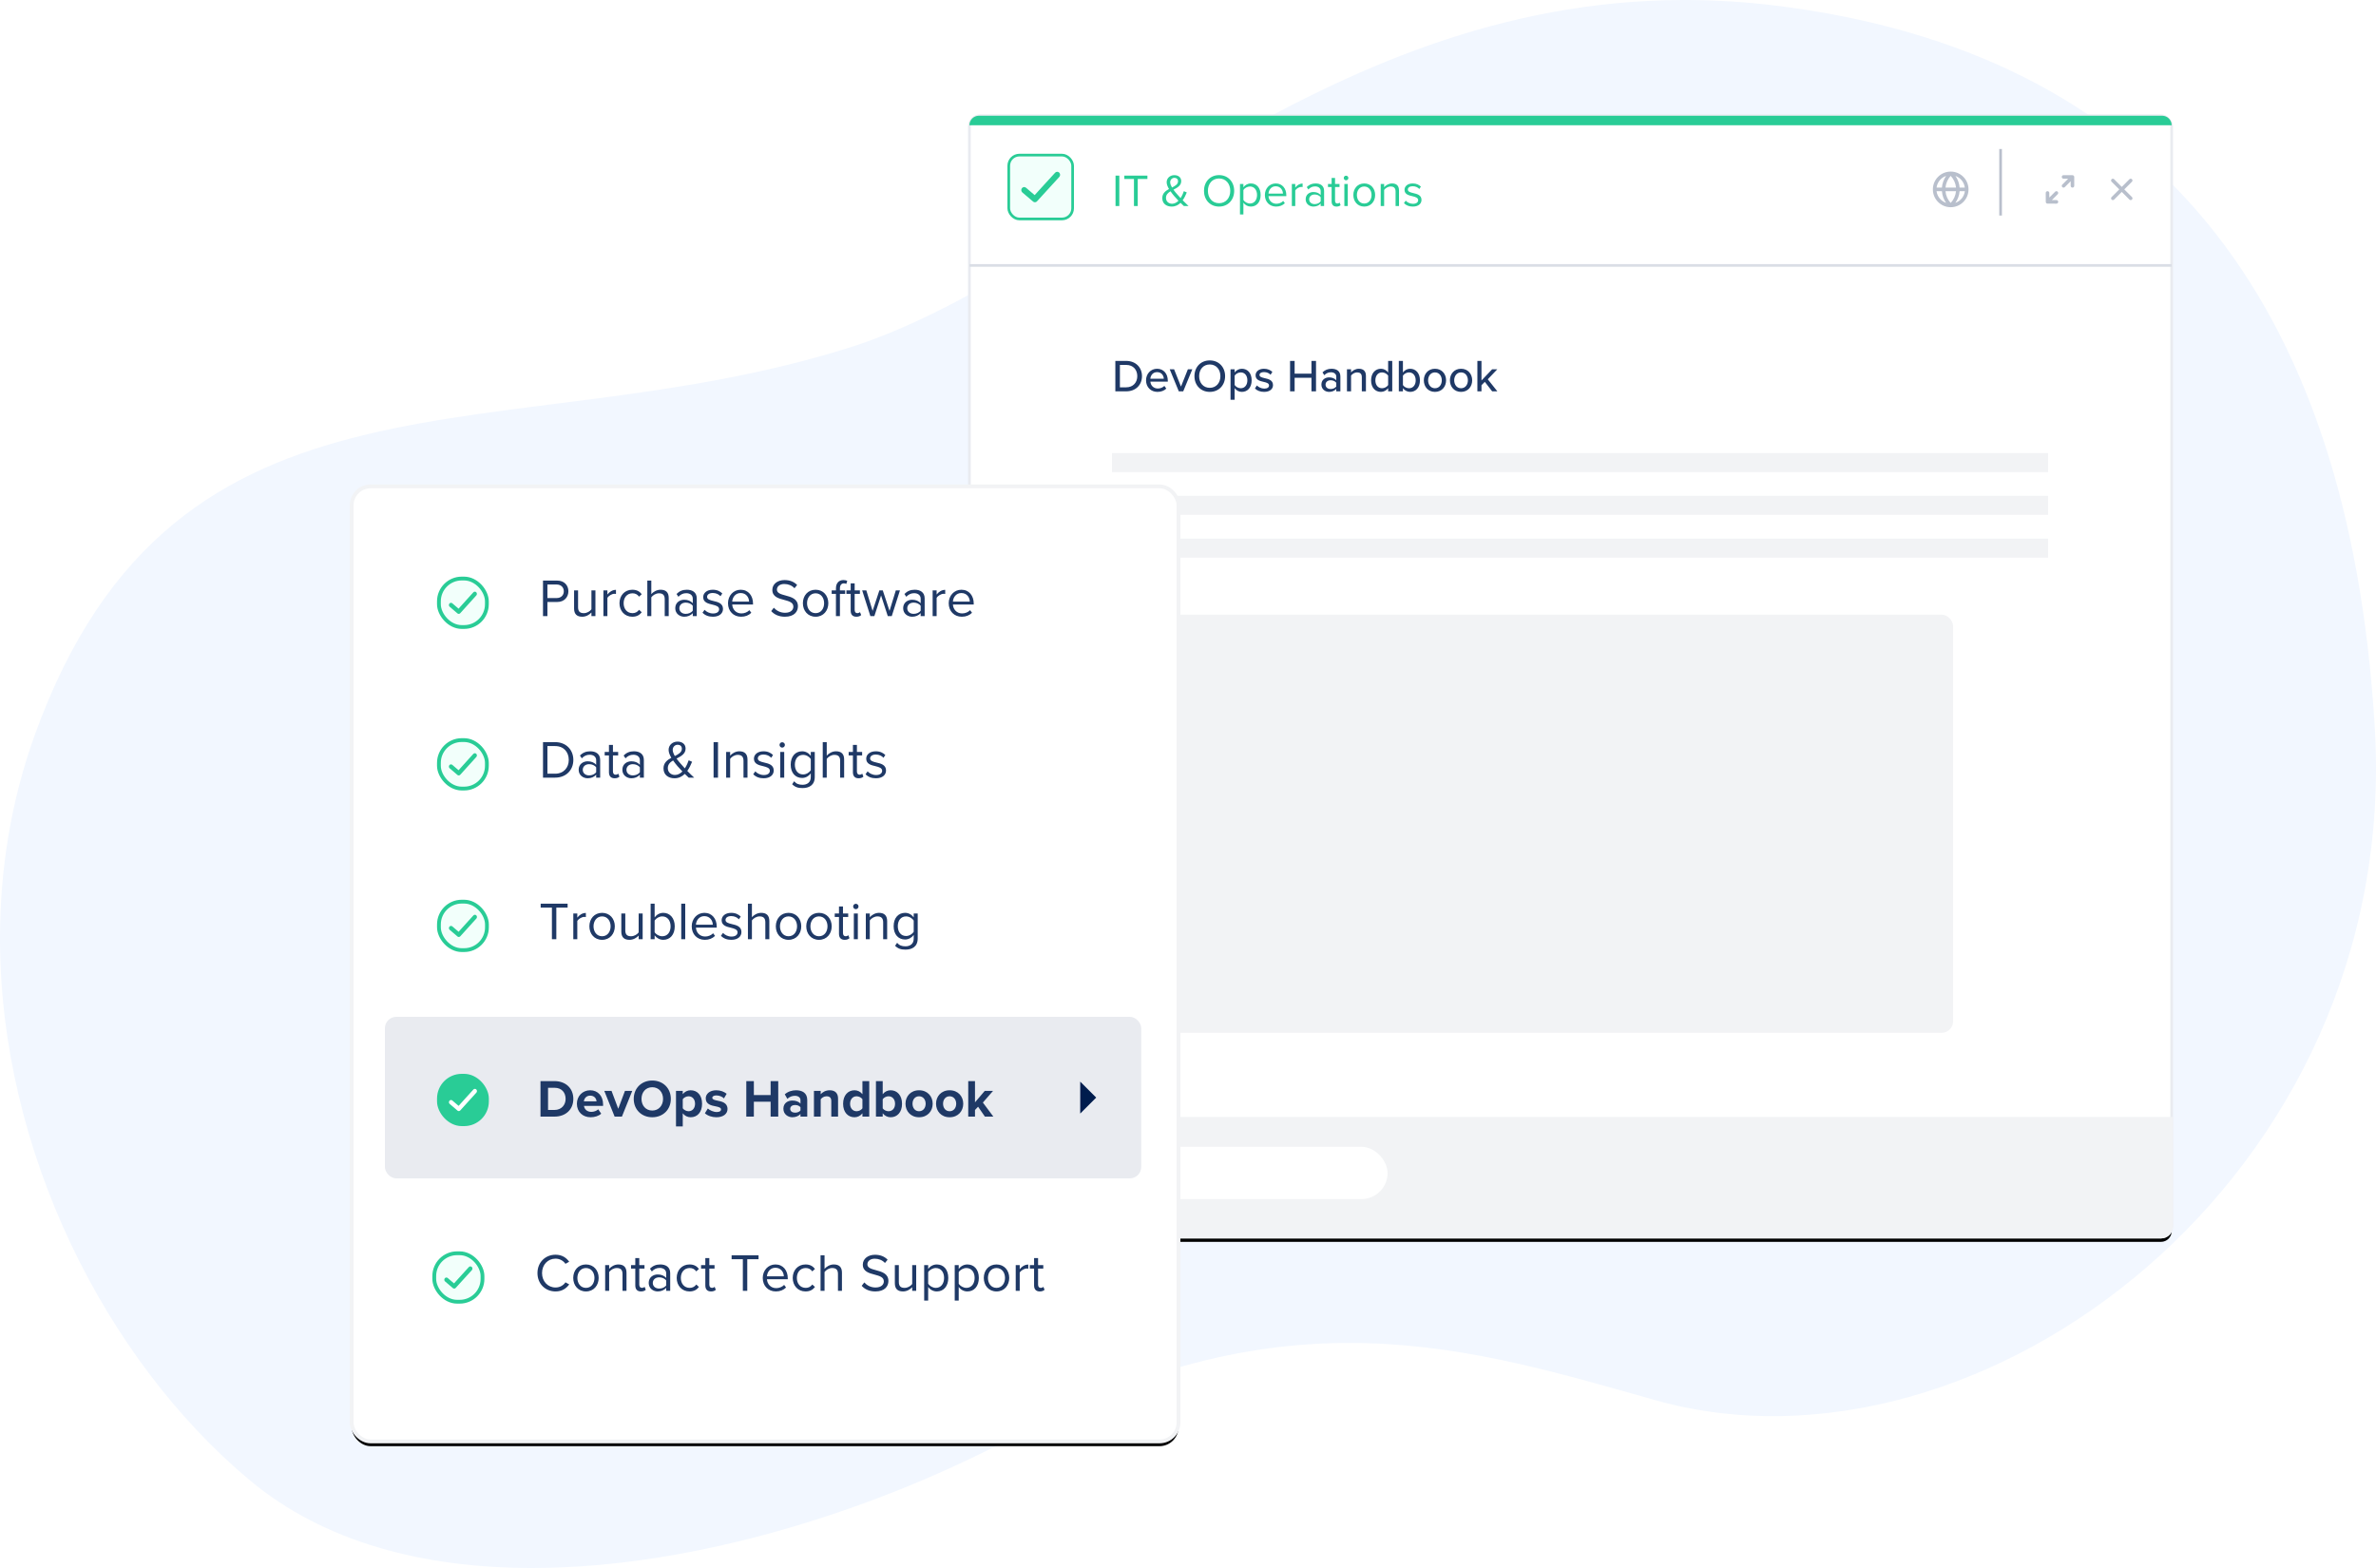 <svg width="500px" height="330px" viewBox="0 0 500 330" xmlns="http://www.w3.org/2000/svg" xmlns:xlink="http://www.w3.org/1999/xlink">
    <defs>
        <rect id="path-1" x="204" y="24.36" width="253" height="236" rx="2.24"></rect>
        <filter x="-1.5%" y="-1.2%" width="103.0%" height="103.2%" filterUnits="objectBoundingBox" id="filter-2">
            <feMorphology radius="0.28" operator="dilate" in="SourceAlpha" result="shadowSpreadOuter1"></feMorphology>
            <feOffset dx="0" dy="1" in="shadowSpreadOuter1" result="shadowOffsetOuter1"></feOffset>
            <feGaussianBlur stdDeviation="1" in="shadowOffsetOuter1" result="shadowBlurOuter1"></feGaussianBlur>
            <feComposite in="shadowBlurOuter1" in2="SourceAlpha" operator="out" result="shadowBlurOuter1"></feComposite>
            <feColorMatrix values="0 0 0 0 0   0 0 0 0 0   0 0 0 0 0  0 0 0 0.5 0" type="matrix" in="shadowBlurOuter1"></feColorMatrix>
        </filter>
        <path d="M1.875,4.875 C2.081,4.875 2.249,5.042 2.25,5.248 L2.25,5.248 L2.255,6.215 L3.485,4.985 C3.631,4.838 3.869,4.838 4.015,4.985 C4.162,5.131 4.162,5.369 4.015,5.515 L4.015,5.515 L2.781,6.75 L3.75,6.75 C3.957,6.75 4.125,6.918 4.125,7.125 C4.125,7.332 3.957,7.5 3.75,7.5 L3.75,7.5 L3.75,7.5 L1.884,7.499 C1.678,7.499 1.51,7.332 1.509,7.126 L1.509,7.126 L1.5,5.252 C1.499,5.045 1.666,4.876 1.873,4.875 L1.873,4.875 Z M5.252,1.5 L7.126,1.51 C7.332,1.511 7.499,1.678 7.499,1.884 L7.499,1.884 L7.5,3.75 C7.5,3.957 7.332,4.125 7.125,4.125 L7.125,4.125 C6.918,4.125 6.75,3.957 6.75,3.751 L6.75,3.751 L6.749,2.781 L5.515,4.015 C5.442,4.088 5.346,4.125 5.25,4.125 C5.154,4.125 5.058,4.088 4.985,4.015 C4.838,3.869 4.838,3.631 4.985,3.485 L4.985,3.485 L6.215,2.255 L5.248,2.25 C5.041,2.249 4.874,2.08 4.875,1.873 C4.876,1.667 5.044,1.5 5.25,1.5 L5.25,1.5 L5.252,1.5 Z" id="path-3"></path>
        <rect id="path-5" x="74" y="102.36" width="174" height="201" rx="4"></rect>
        <filter x="-2.2%" y="-1.4%" width="104.5%" height="103.9%" filterUnits="objectBoundingBox" id="filter-6">
            <feMorphology radius="0.4" operator="dilate" in="SourceAlpha" result="shadowSpreadOuter1"></feMorphology>
            <feOffset dx="0" dy="1" in="shadowSpreadOuter1" result="shadowOffsetOuter1"></feOffset>
            <feGaussianBlur stdDeviation="1" in="shadowOffsetOuter1" result="shadowBlurOuter1"></feGaussianBlur>
            <feComposite in="shadowBlurOuter1" in2="SourceAlpha" operator="out" result="shadowBlurOuter1"></feComposite>
            <feColorMatrix values="0 0 0 0 0   0 0 0 0 0   0 0 0 0 0  0 0 0 0.5 0" type="matrix" in="shadowBlurOuter1"></feColorMatrix>
        </filter>
        <polygon id="path-7" points="3.64 5.32 7 8.68 10.36 5.32"></polygon>
    </defs>
    <g id="IT-&amp;-Operations" stroke="none" stroke-width="1" fill="none" fill-rule="evenodd">
        <path d="M354.092,0 C277.32,0.225 226.648,58.154 178.509,73.23 C106.324,95.836 37.06,72.086 7.298,154.738 C2.301,168.616 0.02,182.985 0,197.267 L0,197.654 C0.066,242.299 22.186,286.072 52.447,311.44 C68.228,324.67 89.256,329.991 111.884,330 L112.012,330 C146.866,329.984 185.499,317.385 214.647,301.686 C271.098,271.28 309.672,283.797 348.467,294.71 C416.799,313.932 505.411,247.762 499.741,153.048 C494.297,62.081 452.541,10.979 373.868,1.206 C367.407,0.404 361.113,0.018 354.995,0 L354.092,0 Z" id="Fill-1-Copy" fill="#F2F7FF"></path>
        <g id="Rectangle">
            <use fill="black" fill-opacity="1" filter="url(#filter-2)" xlink:href="#path-1"></use>
            <use stroke="#E9EBF0" stroke-width="0.56" fill="#FFFFFF" xlink:href="#path-1"></use>
        </g>
        <path d="M206,24.36 L455,24.36 C456.105,24.36 457,25.256 457,26.36 L457,26.36 L457,26.36 L204,26.36 C204,25.256 204.895,24.36 206,24.36 Z" id="Rectangle-7-Copy-6" fill="#29CC96"></path>
        <g id="verification/button/trusted/active" transform="translate(212, 32.36)">
            <g id="verification-icon-trusted-copy-12">
                <g id="Group-15" fill="#F2FFFB" stroke="#29CC96" stroke-width="0.56">
                    <rect id="Rectangle-3" x="0.28" y="0.28" width="13.44" height="13.44" rx="2.24"></rect>
                </g>
                <path d="M10.04,3.987 C8.546,5.574 7.186,7.139 5.735,8.702 L3.899,7.145 C3.774,7.039 3.614,6.99 3.455,7.009 C3.295,7.028 3.15,7.113 3.049,7.245 C2.84,7.522 2.883,7.925 3.144,8.146 L5.409,10.068 C5.651,10.273 5.999,10.251 6.217,10.018 C7.84,8.293 9.3,6.592 10.899,4.893 C11.079,4.709 11.133,4.425 11.035,4.181 C10.936,3.936 10.705,3.782 10.455,3.792 C10.298,3.797 10.149,3.867 10.04,3.987 Z" id="Fill-1" fill="#29CC96"></path>
            </g>
        </g>
        <g id="close" transform="translate(442, 35.36)" fill="#B8BFCC">
            <path d="M5.029,4.5 L6.641,2.891 C6.788,2.744 6.788,2.506 6.641,2.359 C6.494,2.212 6.256,2.212 6.109,2.359 L4.5,3.971 L2.891,2.359 C2.744,2.212 2.506,2.212 2.359,2.359 C2.212,2.506 2.212,2.744 2.359,2.891 L3.971,4.5 L2.359,6.109 C2.288,6.179 2.248,6.275 2.248,6.375 C2.248,6.475 2.288,6.571 2.359,6.641 C2.429,6.712 2.525,6.752 2.625,6.752 C2.725,6.752 2.821,6.712 2.891,6.641 L4.5,5.029 L6.109,6.641 C6.179,6.712 6.275,6.752 6.375,6.752 C6.475,6.752 6.571,6.712 6.641,6.641 C6.712,6.571 6.752,6.475 6.752,6.375 C6.752,6.275 6.712,6.179 6.641,6.109 L5.029,4.5 Z" id="🎨-Icon-Сolor"></path>
        </g>
        <g id="expand-window" transform="translate(429, 35.36)">
            <mask id="mask-4" fill="white">
                <use xlink:href="#path-3"></use>
            </mask>
            <use id="🎨-Icon-Сolor" fill="#B8BFCC" fill-rule="evenodd" xlink:href="#path-3"></use>
        </g>
        <path d="M421,31.36 L421,45.36 L421,31.36 Z" id="Path-2" stroke="#B8BFCC" stroke-width="0.56"></path>
        <g id="globe" transform="translate(406, 35.36)" fill="#B8BFCC">
            <path d="M8.25,4.5 C8.25,3.505 7.855,2.552 7.152,1.848 C6.448,1.145 5.495,0.75 4.5,0.75 C2.429,0.75 0.75,2.429 0.75,4.5 C0.75,6.571 2.429,8.25 4.5,8.25 C6.571,8.25 8.25,6.571 8.25,4.5 Z M7.474,4.125 L6.375,4.125 C6.313,3.243 6.011,2.395 5.501,1.673 C6.569,2.052 7.332,3.001 7.474,4.125 Z M3.405,4.875 L5.625,4.875 C5.529,5.801 5.134,6.672 4.5,7.354 C3.866,6.674 3.48,5.801 3.405,4.875 L3.405,4.875 Z M3.405,4.125 C3.492,3.203 3.877,2.335 4.5,1.65 C5.139,2.327 5.535,3.198 5.625,4.125 L3.405,4.125 Z M3.54,1.661 C3.028,2.388 2.721,3.239 2.651,4.125 L1.526,4.125 C1.671,2.986 2.453,2.03 3.54,1.661 Z M1.526,4.875 L2.651,4.875 C2.713,5.76 3.018,6.612 3.533,7.335 C2.449,6.965 1.671,6.011 1.526,4.875 Z M5.482,7.331 C5.996,6.608 6.304,5.759 6.375,4.875 L7.481,4.875 C7.337,6.007 6.562,6.959 5.482,7.331 L5.482,7.331 Z" id="🎨-Icon-Сolor"></path>
        </g>
        <path d="M204,235.36 L457,235.36 L457,258.12 C457,259.358 455.997,260.36 454.76,260.36 L206.24,260.36 C205.003,260.36 204,259.358 204,258.12 L204,235.36 L204,235.36 Z" id="Rectangle" stroke="#F2F3F5" stroke-width="0.56" fill="#F2F3F5"></path>
        <g id="icon-resize" transform="translate(206, 250.36)" fill="#8F9CB3">
            <path d="M5.696,6.72 L4.779,6.72 L6.72,4.779 L6.72,5.696 L5.696,6.72 Z M3.307,6.72 L2.389,6.72 L6.72,2.389 L6.72,3.307 L3.307,6.72 Z M0.917,6.72 L0,6.72 L6.72,0 L6.72,0.917 L0.917,6.72 Z" id="Shape" transform="translate(3.36, 3.36) rotate(90) translate(-3.36, -3.36) "></path>
        </g>
        <g id="tag" transform="translate(220, 242.36)" fill="#B8BFCC">
            <path d="M4.675,9.625 C4.569,9.625 4.464,9.585 4.383,9.504 L1.496,6.617 C1.335,6.455 1.335,6.195 1.496,6.033 L6.033,1.496 C6.111,1.418 6.215,1.375 6.325,1.375 L9.213,1.375 C9.441,1.375 9.625,1.559 9.625,1.788 L9.625,4.675 C9.625,4.785 9.582,4.889 9.504,4.967 L4.967,9.504 C4.886,9.585 4.781,9.625 4.675,9.625 Z M8.8,4.504 L8.8,2.2 L6.496,2.2 L2.371,6.325 L4.675,8.629 L8.8,4.504 Z M7.543,2.757 C7.736,2.564 8.049,2.564 8.243,2.757 C8.436,2.951 8.436,3.264 8.243,3.458 C8.049,3.651 7.736,3.651 7.543,3.458 C7.349,3.264 7.349,2.951 7.543,2.757 L7.543,2.757 Z" id="🎨-Icon-Сolor"></path>
        </g>
        <rect id="Rectangle-12-[4-8]" fill="#FFFFFF" x="241" y="241.36" width="51" height="11" rx="5.5"></rect>
        <path d="M236.995,82.36 C238.992,82.36 240.317,81.016 240.317,79.164 C240.317,77.32 238.992,75.957 236.995,75.957 L234.71,75.957 L234.71,82.36 L236.995,82.36 Z M236.995,81.516 L235.67,81.516 L235.67,76.802 L236.995,76.802 C238.502,76.802 239.328,77.848 239.328,79.164 C239.328,80.46 238.474,81.516 236.995,81.516 Z M243.571,82.476 C244.32,82.476 244.973,82.236 245.434,81.784 L245.03,81.218 C244.685,81.573 244.147,81.765 243.658,81.765 C242.726,81.765 242.15,81.112 242.083,80.325 L245.75,80.325 L245.75,80.114 C245.75,78.693 244.886,77.608 243.494,77.608 C242.141,77.608 241.171,78.693 241.171,80.037 C241.171,81.496 242.189,82.476 243.571,82.476 Z M244.906,79.701 L242.074,79.701 C242.122,79.068 242.563,78.319 243.494,78.319 C244.474,78.319 244.886,79.087 244.906,79.701 Z M248.995,82.36 L250.906,77.724 L249.974,77.724 L248.525,81.362 L247.075,77.724 L246.154,77.724 L248.064,82.36 L248.995,82.36 Z M254.582,82.476 C256.493,82.476 257.808,81.064 257.808,79.164 C257.808,77.263 256.493,75.852 254.582,75.852 C252.672,75.852 251.357,77.263 251.357,79.164 C251.357,81.064 252.672,82.476 254.582,82.476 Z M254.582,81.621 C253.21,81.621 252.346,80.565 252.346,79.164 C252.346,77.752 253.21,76.706 254.582,76.706 C255.936,76.706 256.819,77.752 256.819,79.164 C256.819,80.565 255.936,81.621 254.582,81.621 Z M259.814,84.127 L259.814,81.688 C260.189,82.197 260.726,82.476 261.331,82.476 C262.541,82.476 263.395,81.554 263.395,80.037 C263.395,78.52 262.541,77.608 261.331,77.608 C260.707,77.608 260.15,77.925 259.814,78.386 L259.814,77.724 L258.95,77.724 L258.95,84.127 L259.814,84.127 Z M261.101,81.708 C260.573,81.708 260.045,81.391 259.814,81.026 L259.814,79.058 C260.045,78.684 260.573,78.376 261.101,78.376 C261.965,78.376 262.493,79.077 262.493,80.037 C262.493,81.007 261.965,81.708 261.101,81.708 Z M266.016,82.476 C267.235,82.476 267.888,81.852 267.888,81.055 C267.888,79.989 266.928,79.768 266.122,79.586 C265.546,79.452 265.046,79.317 265.046,78.914 C265.046,78.54 265.411,78.309 265.997,78.309 C266.582,78.309 267.101,78.549 267.37,78.876 L267.754,78.271 C267.36,77.896 266.784,77.608 265.987,77.608 C264.854,77.608 264.221,78.242 264.221,78.981 C264.221,79.98 265.142,80.191 265.93,80.373 C266.525,80.508 267.053,80.661 267.053,81.122 C267.053,81.516 266.707,81.784 266.054,81.784 C265.43,81.784 264.816,81.468 264.499,81.122 L264.086,81.756 C264.557,82.236 265.238,82.476 266.016,82.476 Z M272.438,82.36 L272.438,79.5 L275.981,79.5 L275.981,82.36 L276.941,82.36 L276.941,75.957 L275.981,75.957 L275.981,78.645 L272.438,78.645 L272.438,75.957 L271.478,75.957 L271.478,82.36 L272.438,82.36 Z M279.686,82.476 C280.31,82.476 280.838,82.255 281.203,81.852 L281.203,82.36 L282.067,82.36 L282.067,79.231 C282.067,78.05 281.213,77.608 280.205,77.608 C279.456,77.608 278.822,77.858 278.304,78.367 L278.678,78.962 C279.091,78.549 279.542,78.348 280.07,78.348 C280.733,78.348 281.203,78.693 281.203,79.269 L281.203,80.037 C280.848,79.624 280.31,79.423 279.686,79.423 C278.909,79.423 278.074,79.884 278.074,80.94 C278.074,81.957 278.918,82.476 279.686,82.476 Z M280.013,81.871 C279.389,81.871 278.947,81.496 278.947,80.949 C278.947,80.402 279.389,80.028 280.013,80.028 C280.493,80.028 280.944,80.21 281.203,80.556 L281.203,81.343 C280.944,81.688 280.493,81.871 280.013,81.871 Z M284.314,82.36 L284.314,79.048 C284.563,78.703 285.053,78.376 285.59,78.376 C286.186,78.376 286.579,78.626 286.579,79.394 L286.579,82.36 L287.443,82.36 L287.443,79.106 C287.443,78.127 286.934,77.608 285.955,77.608 C285.235,77.608 284.621,78.002 284.314,78.376 L284.314,77.724 L283.45,77.724 L283.45,82.36 L284.314,82.36 Z M290.602,82.476 C291.216,82.476 291.773,82.159 292.118,81.698 L292.118,82.36 L292.982,82.36 L292.982,75.957 L292.118,75.957 L292.118,78.396 C291.744,77.896 291.197,77.608 290.602,77.608 C289.392,77.608 288.528,78.559 288.528,80.047 C288.528,81.564 289.392,82.476 290.602,82.476 Z M290.832,81.708 C289.968,81.708 289.43,81.007 289.43,80.047 C289.43,79.077 289.968,78.376 290.832,78.376 C291.36,78.376 291.878,78.684 292.118,79.058 L292.118,81.036 C291.878,81.41 291.36,81.708 290.832,81.708 Z M296.746,82.476 C297.946,82.476 298.81,81.564 298.81,80.047 C298.81,78.559 297.955,77.608 296.746,77.608 C296.141,77.608 295.594,77.896 295.229,78.396 L295.229,75.957 L294.365,75.957 L294.365,82.36 L295.229,82.36 L295.229,81.698 C295.574,82.159 296.122,82.476 296.746,82.476 Z M296.515,81.708 C295.987,81.708 295.459,81.41 295.229,81.036 L295.229,79.068 C295.459,78.693 295.987,78.376 296.515,78.376 C297.379,78.376 297.917,79.077 297.917,80.047 C297.917,81.016 297.379,81.708 296.515,81.708 Z M301.968,82.476 C303.418,82.476 304.31,81.381 304.31,80.037 C304.31,78.703 303.418,77.608 301.968,77.608 C300.528,77.608 299.626,78.703 299.626,80.037 C299.626,81.381 300.528,82.476 301.968,82.476 Z M301.968,81.708 C301.046,81.708 300.528,80.92 300.528,80.037 C300.528,79.164 301.046,78.376 301.968,78.376 C302.899,78.376 303.408,79.164 303.408,80.037 C303.408,80.92 302.899,81.708 301.968,81.708 Z M307.459,82.476 C308.909,82.476 309.802,81.381 309.802,80.037 C309.802,78.703 308.909,77.608 307.459,77.608 C306.019,77.608 305.117,78.703 305.117,80.037 C305.117,81.381 306.019,82.476 307.459,82.476 Z M307.459,81.708 C306.538,81.708 306.019,80.92 306.019,80.037 C306.019,79.164 306.538,78.376 307.459,78.376 C308.39,78.376 308.899,79.164 308.899,80.037 C308.899,80.92 308.39,81.708 307.459,81.708 Z M311.76,82.36 L311.76,81.074 L312.461,80.364 L314.006,82.36 L315.101,82.36 L313.085,79.826 L315.082,77.724 L313.997,77.724 L311.76,80.076 L311.76,75.957 L310.896,75.957 L310.896,82.36 L311.76,82.36 Z" id="DevOpsHandbook" fill="#1F3966" fill-rule="nonzero"></path>
        <path d="M235.546,43.36 L235.546,36.957 L234.749,36.957 L234.749,43.36 L235.546,43.36 Z M239.424,43.36 L239.424,37.668 L241.459,37.668 L241.459,36.957 L236.602,36.957 L236.602,37.668 L238.627,37.668 L238.627,43.36 L239.424,43.36 Z M246.576,43.476 C247.354,43.476 247.958,43.149 248.429,42.688 C248.688,42.948 248.938,43.188 249.13,43.36 L250.118,43.36 C249.658,42.928 249.254,42.544 248.88,42.151 C249.264,41.613 249.533,41.008 249.744,40.5 L249.13,40.231 C249.014,40.586 248.784,41.162 248.438,41.69 C248.189,41.412 247.939,41.133 247.68,40.836 C247.469,40.596 247.19,40.279 246.941,39.924 C247.747,39.501 248.573,39.079 248.573,38.119 C248.573,37.312 247.949,36.861 247.123,36.861 C246.211,36.861 245.51,37.495 245.51,38.349 C245.51,38.8 245.712,39.29 246,39.78 C245.261,40.183 244.589,40.692 244.589,41.69 C244.589,42.88 245.482,43.476 246.576,43.476 Z M246.634,39.463 C246.413,39.079 246.25,38.695 246.25,38.359 C246.25,37.812 246.653,37.428 247.152,37.428 C247.574,37.428 247.901,37.677 247.901,38.148 C247.901,38.781 247.315,39.117 246.634,39.463 Z M246.653,42.88 C245.981,42.88 245.366,42.439 245.366,41.642 C245.366,40.98 245.779,40.586 246.317,40.26 C246.566,40.624 246.845,40.97 247.104,41.277 C247.286,41.498 247.632,41.863 247.997,42.247 C247.632,42.612 247.181,42.88 246.653,42.88 Z M256.541,43.476 C258.432,43.476 259.718,42.055 259.718,40.164 C259.718,38.272 258.432,36.852 256.541,36.852 C254.64,36.852 253.363,38.272 253.363,40.164 C253.363,42.055 254.64,43.476 256.541,43.476 Z M256.541,42.765 C255.101,42.765 254.189,41.652 254.189,40.164 C254.189,38.666 255.101,37.562 256.541,37.562 C257.971,37.562 258.893,38.666 258.893,40.164 C258.893,41.652 257.971,42.765 256.541,42.765 Z M261.658,45.127 L261.658,42.66 C262.032,43.178 262.589,43.476 263.222,43.476 C264.442,43.476 265.286,42.535 265.286,41.037 C265.286,39.53 264.442,38.608 263.222,38.608 C262.57,38.608 261.994,38.944 261.658,39.415 L261.658,38.724 L260.938,38.724 L260.938,45.127 L261.658,45.127 Z M263.04,42.832 C262.474,42.832 261.907,42.487 261.658,42.084 L261.658,39.991 C261.907,39.588 262.474,39.252 263.04,39.252 C263.971,39.252 264.528,40.01 264.528,41.037 C264.528,42.064 263.971,42.832 263.04,42.832 Z M268.541,43.476 C269.299,43.476 269.923,43.226 270.384,42.765 L270.038,42.295 C269.674,42.669 269.136,42.88 268.608,42.88 C267.61,42.88 266.995,42.151 266.938,41.277 L270.691,41.277 L270.691,41.095 C270.691,39.703 269.866,38.608 268.464,38.608 C267.139,38.608 266.179,39.693 266.179,41.037 C266.179,42.487 267.168,43.476 268.541,43.476 Z M269.981,40.749 L266.938,40.749 C266.976,40.039 267.466,39.204 268.454,39.204 C269.51,39.204 269.971,40.058 269.981,40.749 Z M272.573,43.36 L272.573,40.077 C272.784,39.703 273.389,39.338 273.83,39.338 C273.946,39.338 274.032,39.348 274.118,39.367 L274.118,38.628 C273.485,38.628 272.947,38.983 272.573,39.472 L272.573,38.724 L271.853,38.724 L271.853,43.36 L272.573,43.36 Z M276.384,43.476 C277.008,43.476 277.536,43.255 277.92,42.832 L277.92,43.36 L278.64,43.36 L278.64,40.173 C278.64,39.05 277.824,38.608 276.845,38.608 C276.086,38.608 275.491,38.858 274.992,39.376 L275.328,39.876 C275.741,39.434 276.192,39.232 276.749,39.232 C277.421,39.232 277.92,39.588 277.92,40.212 L277.92,41.047 C277.546,40.615 277.018,40.413 276.384,40.413 C275.597,40.413 274.762,40.903 274.762,41.94 C274.762,42.948 275.597,43.476 276.384,43.476 Z M276.643,42.957 C275.971,42.957 275.501,42.535 275.501,41.949 C275.501,41.354 275.971,40.932 276.643,40.932 C277.152,40.932 277.642,41.124 277.92,41.508 L277.92,42.381 C277.642,42.765 277.152,42.957 276.643,42.957 Z M281.251,43.476 C281.674,43.476 281.933,43.351 282.115,43.178 L281.904,42.64 C281.808,42.746 281.616,42.832 281.414,42.832 C281.098,42.832 280.944,42.583 280.944,42.237 L280.944,39.357 L281.885,39.357 L281.885,38.724 L280.944,38.724 L280.944,37.456 L280.224,37.456 L280.224,38.724 L279.456,38.724 L279.456,39.357 L280.224,39.357 L280.224,42.391 C280.224,43.082 280.57,43.476 281.251,43.476 Z M283.258,37.946 C283.526,37.946 283.747,37.725 283.747,37.456 C283.747,37.188 283.526,36.976 283.258,36.976 C282.998,36.976 282.778,37.188 282.778,37.456 C282.778,37.725 282.998,37.946 283.258,37.946 Z M283.622,43.36 L283.622,38.724 L282.902,38.724 L282.902,43.36 L283.622,43.36 Z M287.088,43.476 C288.499,43.476 289.382,42.381 289.382,41.037 C289.382,39.693 288.499,38.608 287.088,38.608 C285.677,38.608 284.794,39.693 284.794,41.037 C284.794,42.381 285.677,43.476 287.088,43.476 Z M287.088,42.832 C286.099,42.832 285.542,41.988 285.542,41.037 C285.542,40.096 286.099,39.252 287.088,39.252 C288.077,39.252 288.624,40.096 288.624,41.037 C288.624,41.988 288.077,42.832 287.088,42.832 Z M291.274,43.36 L291.274,39.972 C291.542,39.597 292.08,39.252 292.646,39.252 C293.27,39.252 293.683,39.511 293.683,40.327 L293.683,43.36 L294.403,43.36 L294.403,40.106 C294.403,39.098 293.894,38.608 292.925,38.608 C292.234,38.608 291.6,39.012 291.274,39.396 L291.274,38.724 L290.554,38.724 L290.554,43.36 L291.274,43.36 Z M297.312,43.476 C298.512,43.476 299.136,42.852 299.136,42.074 C299.136,41.047 298.205,40.816 297.398,40.634 C296.794,40.49 296.266,40.346 296.266,39.895 C296.266,39.482 296.659,39.194 297.293,39.194 C297.888,39.194 298.397,39.444 298.675,39.78 L299.011,39.28 C298.637,38.906 298.08,38.608 297.293,38.608 C296.189,38.608 295.565,39.223 295.565,39.943 C295.565,40.903 296.458,41.114 297.245,41.296 C297.869,41.45 298.435,41.613 298.435,42.122 C298.435,42.573 298.051,42.89 297.341,42.89 C296.707,42.89 296.122,42.583 295.814,42.228 L295.44,42.746 C295.91,43.245 296.554,43.476 297.312,43.476 Z" id="IT&amp;Operations" fill="#29CC96" fill-rule="nonzero"></path>
        <rect id="Rectangle" fill="#F2F3F5" x="234" y="95.36" width="197" height="4"></rect>
        <rect id="Rectangle-Copy" fill="#F2F3F5" x="234" y="104.36" width="197" height="4"></rect>
        <rect id="Rectangle-Copy-2" fill="#F2F3F5" x="234" y="113.36" width="197" height="4"></rect>
        <rect id="Rectangle-Copy-3" fill="#F2F3F5" x="234" y="129.36" width="177" height="88" rx="2.4"></rect>
        <line x1="204" y1="55.86" x2="457" y2="55.86" id="Line-Copy-53" stroke="#DADEE6" stroke-width="0.56"></line>
        <g id="Rectangle">
            <use fill="black" fill-opacity="1" filter="url(#filter-6)" xlink:href="#path-5"></use>
            <use stroke="#F2F3F5" stroke-width="0.8" fill="#FFFFFF" xlink:href="#path-5"></use>
        </g>
        <rect id="Rectangle-Copy-7" fill="#E9EBF0" x="81" y="214" width="159.158" height="34" rx="2.4"></rect>
        <g id="verification/dot/trusted/selected" transform="translate(89, 223)">
            <g id="Group" transform="translate(3.368, 3.4)">
                <rect id="Rectangle-3" stroke="#29CC96" stroke-width="0.8" fill="#29CC96" x="0" y="0" width="10.105" height="10.2" rx="4.8"></rect>
                <path d="M7.247,2.905 C6.169,4.061 5.187,5.201 4.14,6.34 L2.814,5.206 C2.724,5.128 2.609,5.093 2.494,5.107 C2.379,5.12 2.273,5.182 2.201,5.279 C2.05,5.48 2.081,5.774 2.269,5.935 L3.905,7.335 C4.079,7.484 4.33,7.469 4.487,7.299 C5.659,6.042 6.713,4.802 7.867,3.565 C7.997,3.431 8.036,3.224 7.965,3.046 C7.894,2.868 7.727,2.755 7.547,2.763 C7.433,2.766 7.326,2.818 7.247,2.905 Z" id="Fill-1" fill="#FFFFFF"></path>
            </g>
        </g>
        <path d="M116.685,235 C119.026,235 120.65,233.522 120.65,231.27 C120.65,229.019 119.026,227.53 116.685,227.53 L113.739,227.53 L113.739,235 L116.685,235 Z M116.685,233.6 L115.33,233.6 L115.33,228.93 L116.685,228.93 C118.219,228.93 119.026,229.949 119.026,231.27 C119.026,232.536 118.163,233.6 116.685,233.6 Z M124.29,235.134 C125.13,235.134 125.981,234.877 126.518,234.384 L125.891,233.466 C125.544,233.802 124.95,234.003 124.446,234.003 C123.528,234.003 122.979,233.432 122.89,232.749 L126.91,232.749 L126.91,232.435 C126.91,230.666 125.813,229.456 124.2,229.456 C122.554,229.456 121.4,230.722 121.4,232.29 C121.4,234.026 122.643,235.134 124.29,235.134 Z M125.533,231.786 L122.867,231.786 C122.934,231.248 123.315,230.587 124.2,230.587 C125.141,230.587 125.499,231.27 125.533,231.786 Z M130.875,235 L133.048,229.59 L131.514,229.59 L130.102,233.354 L128.691,229.59 L127.168,229.59 L129.341,235 L130.875,235 Z M137.259,235.134 C139.522,235.134 141.168,233.522 141.168,231.27 C141.168,229.019 139.522,227.406 137.259,227.406 C135.008,227.406 133.362,229.019 133.362,231.27 C133.362,233.522 135.008,235.134 137.259,235.134 Z M137.259,233.723 C135.882,233.723 134.997,232.659 134.997,231.27 C134.997,229.87 135.882,228.818 137.259,228.818 C138.637,228.818 139.533,229.87 139.533,231.27 C139.533,232.659 138.637,233.723 137.259,233.723 Z M143.677,237.061 L143.677,234.306 C144.114,234.866 144.707,235.134 145.346,235.134 C146.734,235.134 147.742,234.093 147.742,232.29 C147.742,230.486 146.734,229.456 145.346,229.456 C144.685,229.456 144.091,229.747 143.677,230.274 L143.677,229.59 L142.254,229.59 L142.254,237.061 L143.677,237.061 Z M144.898,233.869 C144.438,233.869 143.912,233.589 143.677,233.253 L143.677,231.338 C143.912,230.99 144.438,230.722 144.898,230.722 C145.715,230.722 146.264,231.36 146.264,232.29 C146.264,233.23 145.715,233.869 144.898,233.869 Z M150.755,235.134 C152.256,235.134 153.096,234.384 153.096,233.398 C153.096,232.054 151.853,231.808 150.923,231.629 C150.318,231.506 149.893,231.382 149.893,231.046 C149.893,230.733 150.229,230.542 150.744,230.542 C151.405,230.542 152.021,230.822 152.346,231.17 L152.917,230.195 C152.379,229.77 151.651,229.456 150.733,229.456 C149.31,229.456 148.515,230.251 148.515,231.158 C148.515,232.446 149.714,232.67 150.643,232.85 C151.259,232.973 151.73,233.107 151.73,233.488 C151.73,233.824 151.438,234.037 150.822,234.037 C150.15,234.037 149.344,233.667 148.952,233.298 L148.336,234.294 C148.907,234.821 149.814,235.134 150.755,235.134 Z M158.64,235 L158.64,231.864 L162.168,231.864 L162.168,235 L163.77,235 L163.77,227.53 L162.168,227.53 L162.168,230.464 L158.64,230.464 L158.64,227.53 L157.05,227.53 L157.05,235 L158.64,235 Z M166.738,235.134 C167.443,235.134 168.082,234.877 168.451,234.44 L168.451,235 L169.874,235 L169.874,231.506 C169.874,229.949 168.742,229.456 167.51,229.456 C166.659,229.456 165.808,229.725 165.147,230.307 L165.685,231.259 C166.144,230.834 166.682,230.621 167.264,230.621 C167.981,230.621 168.451,230.979 168.451,231.528 L168.451,232.278 C168.093,231.842 167.454,231.618 166.738,231.618 C165.875,231.618 164.856,232.077 164.856,233.342 C164.856,234.552 165.875,235.134 166.738,235.134 Z M167.309,234.171 C166.749,234.171 166.29,233.88 166.29,233.376 C166.29,232.85 166.749,232.558 167.309,232.558 C167.768,232.558 168.216,232.715 168.451,233.029 L168.451,233.701 C168.216,234.014 167.768,234.171 167.309,234.171 Z M172.707,235 L172.707,231.36 C172.942,231.035 173.379,230.722 173.939,230.722 C174.544,230.722 174.936,230.979 174.936,231.73 L174.936,235 L176.358,235 L176.358,231.181 C176.358,230.128 175.787,229.456 174.6,229.456 C173.715,229.456 173.054,229.882 172.707,230.296 L172.707,229.59 L171.285,229.59 L171.285,235 L172.707,235 Z M179.819,235.134 C180.469,235.134 181.062,234.843 181.488,234.306 L181.488,235 L182.922,235 L182.922,227.53 L181.488,227.53 L181.488,230.285 C181.062,229.736 180.458,229.456 179.819,229.456 C178.442,229.456 177.422,230.531 177.422,232.301 C177.422,234.104 178.453,235.134 179.819,235.134 Z M180.256,233.869 C179.45,233.869 178.89,233.23 178.89,232.301 C178.89,231.36 179.45,230.722 180.256,230.722 C180.738,230.722 181.253,230.979 181.488,231.338 L181.488,233.253 C181.253,233.611 180.738,233.869 180.256,233.869 Z M187.424,235.134 C188.79,235.134 189.821,234.104 189.821,232.301 C189.821,230.531 188.802,229.456 187.424,229.456 C186.786,229.456 186.181,229.736 185.755,230.285 L185.755,227.53 L184.333,227.53 L184.333,235 L185.755,235 L185.755,234.306 C186.181,234.843 186.774,235.134 187.424,235.134 Z M186.976,233.869 C186.517,233.869 185.99,233.611 185.755,233.264 L185.755,231.349 C185.99,230.99 186.517,230.722 186.976,230.722 C187.805,230.722 188.354,231.36 188.354,232.301 C188.354,233.242 187.805,233.869 186.976,233.869 Z M193.405,235.134 C195.197,235.134 196.272,233.835 196.272,232.29 C196.272,230.755 195.197,229.456 193.405,229.456 C191.624,229.456 190.549,230.755 190.549,232.29 C190.549,233.835 191.624,235.134 193.405,235.134 Z M193.405,233.869 C192.52,233.869 192.027,233.141 192.027,232.29 C192.027,231.45 192.52,230.722 193.405,230.722 C194.29,230.722 194.794,231.45 194.794,232.29 C194.794,233.141 194.29,233.869 193.405,233.869 Z M199.834,235.134 C201.626,235.134 202.701,233.835 202.701,232.29 C202.701,230.755 201.626,229.456 199.834,229.456 C198.053,229.456 196.978,230.755 196.978,232.29 C196.978,233.835 198.053,235.134 199.834,235.134 Z M199.834,233.869 C198.949,233.869 198.456,233.141 198.456,232.29 C198.456,231.45 198.949,230.722 199.834,230.722 C200.718,230.722 201.222,231.45 201.222,232.29 C201.222,233.141 200.718,233.869 199.834,233.869 Z M205.176,235 L205.176,233.611 L205.826,232.917 L207.259,235 L209.04,235 L206.834,232.043 L208.973,229.59 L207.226,229.59 L205.176,231.998 L205.176,227.53 L203.754,227.53 L203.754,235 L205.176,235 Z" id="DevOpsHandbook" fill="#1F3966" fill-rule="nonzero"></path>
        <g id="verification/dot/trusted/active" transform="translate(89, 152.36)">
            <g id="Group" transform="translate(3.365, 3.4)">
                <rect id="Rectangle-3" stroke="#29CC96" stroke-width="0.8" fill="#F2FFFB" x="0" y="0" width="10.095" height="10.2" rx="4.8"></rect>
                <path d="M7.239,2.905 C6.163,4.061 5.182,5.201 4.135,6.34 L2.811,5.206 C2.721,5.128 2.606,5.093 2.491,5.107 C2.376,5.12 2.271,5.182 2.199,5.279 C2.048,5.48 2.079,5.774 2.267,5.935 L3.9,7.335 C4.074,7.484 4.326,7.469 4.482,7.299 C5.653,6.042 6.706,4.802 7.859,3.565 C7.989,3.431 8.028,3.224 7.957,3.046 C7.886,2.868 7.719,2.755 7.539,2.763 C7.426,2.766 7.318,2.818 7.239,2.905 Z" id="Fill-1" fill="#29CC96"></path>
            </g>
        </g>
        <path d="M116.823,163.66 C119.141,163.66 120.653,162.059 120.653,159.931 C120.653,157.814 119.141,156.19 116.823,156.19 L114.269,156.19 L114.269,163.66 L116.823,163.66 Z M116.823,162.832 L115.199,162.832 L115.199,157.019 L116.823,157.019 C118.671,157.019 119.69,158.318 119.69,159.931 C119.69,161.532 118.637,162.832 116.823,162.832 Z M123.666,163.795 C124.394,163.795 125.01,163.537 125.458,163.044 L125.458,163.66 L126.298,163.66 L126.298,159.942 C126.298,158.632 125.346,158.116 124.204,158.116 C123.319,158.116 122.625,158.408 122.042,159.012 L122.434,159.595 C122.916,159.08 123.442,158.844 124.092,158.844 C124.876,158.844 125.458,159.259 125.458,159.987 L125.458,160.961 C125.021,160.457 124.405,160.222 123.666,160.222 C122.748,160.222 121.773,160.793 121.773,162.003 C121.773,163.179 122.748,163.795 123.666,163.795 Z M123.969,163.19 C123.185,163.19 122.636,162.697 122.636,162.014 C122.636,161.32 123.185,160.827 123.969,160.827 C124.562,160.827 125.133,161.051 125.458,161.499 L125.458,162.518 C125.133,162.966 124.562,163.19 123.969,163.19 Z M129.345,163.795 C129.837,163.795 130.14,163.649 130.353,163.448 L130.106,162.82 C129.994,162.944 129.77,163.044 129.535,163.044 C129.165,163.044 128.986,162.753 128.986,162.35 L128.986,158.99 L130.084,158.99 L130.084,158.251 L128.986,158.251 L128.986,156.772 L128.146,156.772 L128.146,158.251 L127.25,158.251 L127.25,158.99 L128.146,158.99 L128.146,162.529 C128.146,163.336 128.549,163.795 129.345,163.795 Z M132.861,163.795 C133.589,163.795 134.205,163.537 134.653,163.044 L134.653,163.66 L135.493,163.66 L135.493,159.942 C135.493,158.632 134.541,158.116 133.399,158.116 C132.514,158.116 131.82,158.408 131.237,159.012 L131.629,159.595 C132.111,159.08 132.637,158.844 133.287,158.844 C134.071,158.844 134.653,159.259 134.653,159.987 L134.653,160.961 C134.217,160.457 133.601,160.222 132.861,160.222 C131.943,160.222 130.969,160.793 130.969,162.003 C130.969,163.179 131.943,163.795 132.861,163.795 Z M133.164,163.19 C132.38,163.19 131.831,162.697 131.831,162.014 C131.831,161.32 132.38,160.827 133.164,160.827 C133.757,160.827 134.329,161.051 134.653,161.499 L134.653,162.518 C134.329,162.966 133.757,163.19 133.164,163.19 Z M141.945,163.795 C142.852,163.795 143.557,163.414 144.106,162.876 C144.409,163.179 144.7,163.459 144.924,163.66 L146.077,163.66 C145.54,163.156 145.069,162.708 144.633,162.249 C145.081,161.622 145.394,160.916 145.641,160.323 L144.924,160.009 C144.789,160.424 144.521,161.096 144.117,161.712 C143.826,161.387 143.535,161.062 143.233,160.715 C142.986,160.435 142.661,160.065 142.37,159.651 C143.311,159.158 144.274,158.665 144.274,157.545 C144.274,156.604 143.546,156.078 142.583,156.078 C141.519,156.078 140.701,156.817 140.701,157.814 C140.701,158.34 140.937,158.912 141.273,159.483 C140.41,159.953 139.626,160.547 139.626,161.712 C139.626,163.1 140.668,163.795 141.945,163.795 Z M142.012,159.113 C141.754,158.665 141.564,158.217 141.564,157.825 C141.564,157.187 142.034,156.739 142.617,156.739 C143.109,156.739 143.49,157.03 143.49,157.579 C143.49,158.318 142.807,158.71 142.012,159.113 Z M142.034,163.1 C141.25,163.1 140.533,162.585 140.533,161.656 C140.533,160.883 141.015,160.424 141.642,160.043 C141.933,160.468 142.258,160.872 142.561,161.23 C142.773,161.488 143.177,161.913 143.602,162.361 C143.177,162.787 142.65,163.1 142.034,163.1 Z M151.095,163.66 L151.095,156.19 L150.165,156.19 L150.165,163.66 L151.095,163.66 Z M153.649,163.66 L153.649,159.707 C153.962,159.27 154.589,158.867 155.25,158.867 C155.978,158.867 156.46,159.169 156.46,160.121 L156.46,163.66 L157.3,163.66 L157.3,159.864 C157.3,158.688 156.706,158.116 155.575,158.116 C154.769,158.116 154.029,158.587 153.649,159.035 L153.649,158.251 L152.809,158.251 L152.809,163.66 L153.649,163.66 Z M160.693,163.795 C162.093,163.795 162.821,163.067 162.821,162.16 C162.821,160.961 161.735,160.692 160.794,160.48 C160.089,160.312 159.473,160.144 159.473,159.617 C159.473,159.136 159.932,158.8 160.671,158.8 C161.365,158.8 161.959,159.091 162.284,159.483 L162.676,158.9 C162.239,158.464 161.589,158.116 160.671,158.116 C159.383,158.116 158.655,158.833 158.655,159.673 C158.655,160.793 159.697,161.04 160.615,161.252 C161.343,161.432 162.004,161.622 162.004,162.216 C162.004,162.742 161.556,163.112 160.727,163.112 C159.988,163.112 159.305,162.753 158.946,162.339 L158.509,162.944 C159.058,163.526 159.809,163.795 160.693,163.795 Z M164.602,157.344 C164.916,157.344 165.173,157.086 165.173,156.772 C165.173,156.459 164.916,156.212 164.602,156.212 C164.3,156.212 164.042,156.459 164.042,156.772 C164.042,157.086 164.3,157.344 164.602,157.344 Z M165.028,163.66 L165.028,158.251 L164.188,158.251 L164.188,163.66 L165.028,163.66 Z M168.881,165.856 C170.202,165.856 171.457,165.296 171.457,163.504 L171.457,158.251 L170.617,158.251 L170.617,159.068 C170.18,158.475 169.53,158.116 168.802,158.116 C167.38,158.116 166.394,159.192 166.394,160.928 C166.394,162.675 167.391,163.728 168.802,163.728 C169.564,163.728 170.225,163.313 170.617,162.764 L170.617,163.537 C170.617,164.724 169.777,165.161 168.881,165.161 C168.108,165.161 167.57,164.96 167.122,164.422 L166.697,165.049 C167.335,165.676 167.962,165.856 168.881,165.856 Z M169.004,162.988 C167.917,162.988 167.268,162.115 167.268,160.928 C167.268,159.729 167.917,158.867 169.004,158.867 C169.676,158.867 170.325,159.27 170.617,159.74 L170.617,162.104 C170.325,162.574 169.676,162.988 169.004,162.988 Z M173.977,163.66 L173.977,159.707 C174.301,159.27 174.929,158.867 175.578,158.867 C176.306,158.867 176.799,159.147 176.799,160.099 L176.799,163.66 L177.639,163.66 L177.639,159.841 C177.639,158.665 177.045,158.116 175.914,158.116 C175.097,158.116 174.357,158.587 173.977,159.035 L173.977,156.19 L173.137,156.19 L173.137,163.66 L173.977,163.66 Z M180.685,163.795 C181.178,163.795 181.481,163.649 181.693,163.448 L181.447,162.82 C181.335,162.944 181.111,163.044 180.876,163.044 C180.506,163.044 180.327,162.753 180.327,162.35 L180.327,158.99 L181.425,158.99 L181.425,158.251 L180.327,158.251 L180.327,156.772 L179.487,156.772 L179.487,158.251 L178.591,158.251 L178.591,158.99 L179.487,158.99 L179.487,162.529 C179.487,163.336 179.89,163.795 180.685,163.795 Z M184.325,163.795 C185.725,163.795 186.453,163.067 186.453,162.16 C186.453,160.961 185.367,160.692 184.426,160.48 C183.721,160.312 183.105,160.144 183.105,159.617 C183.105,159.136 183.564,158.8 184.303,158.8 C184.997,158.8 185.591,159.091 185.916,159.483 L186.308,158.9 C185.871,158.464 185.221,158.116 184.303,158.116 C183.015,158.116 182.287,158.833 182.287,159.673 C182.287,160.793 183.329,161.04 184.247,161.252 C184.975,161.432 185.636,161.622 185.636,162.216 C185.636,162.742 185.188,163.112 184.359,163.112 C183.62,163.112 182.937,162.753 182.578,162.339 L182.141,162.944 C182.69,163.526 183.441,163.795 184.325,163.795 Z" id="Data&amp;Insights" fill="#1F3966" fill-rule="nonzero"></path>
        <g id="verification/dot/trusted/active" transform="translate(89, 186.36)">
            <g id="Group" transform="translate(3.368, 3.4)">
                <rect id="Rectangle-3" stroke="#29CC96" stroke-width="0.8" fill="#F2FFFB" x="0" y="0" width="10.105" height="10.2" rx="4.8"></rect>
                <path d="M7.247,2.905 C6.169,4.061 5.187,5.201 4.14,6.34 L2.814,5.206 C2.724,5.128 2.609,5.093 2.494,5.107 C2.379,5.12 2.273,5.182 2.201,5.279 C2.05,5.48 2.081,5.774 2.269,5.935 L3.905,7.335 C4.079,7.484 4.33,7.469 4.487,7.299 C5.659,6.042 6.713,4.802 7.867,3.565 C7.997,3.431 8.036,3.224 7.965,3.046 C7.894,2.868 7.727,2.755 7.547,2.763 C7.433,2.766 7.326,2.818 7.247,2.905 Z" id="Fill-1" fill="#29CC96"></path>
            </g>
        </g>
        <path d="M117.072,197.66 L117.072,191.019 L119.447,191.019 L119.447,190.19 L113.779,190.19 L113.779,191.019 L116.143,191.019 L116.143,197.66 L117.072,197.66 Z M121.485,197.66 L121.485,193.83 C121.731,193.393 122.437,192.968 122.952,192.968 C123.087,192.968 123.187,192.979 123.288,193.001 L123.288,192.139 C122.549,192.139 121.922,192.553 121.485,193.124 L121.485,192.251 L120.645,192.251 L120.645,197.66 L121.485,197.66 Z M126.704,197.795 C128.351,197.795 129.381,196.518 129.381,194.95 C129.381,193.382 128.351,192.116 126.704,192.116 C125.058,192.116 124.027,193.382 124.027,194.95 C124.027,196.518 125.058,197.795 126.704,197.795 Z M126.704,197.044 C125.551,197.044 124.901,196.059 124.901,194.95 C124.901,193.852 125.551,192.867 126.704,192.867 C127.858,192.867 128.496,193.852 128.496,194.95 C128.496,196.059 127.858,197.044 126.704,197.044 Z M132.472,197.795 C133.279,197.795 133.984,197.369 134.399,196.899 L134.399,197.66 L135.239,197.66 L135.239,192.251 L134.399,192.251 L134.399,196.227 C134.085,196.664 133.458,197.044 132.797,197.044 C132.069,197.044 131.587,196.764 131.587,195.812 L131.587,192.251 L130.747,192.251 L130.747,196.07 C130.747,197.246 131.341,197.795 132.472,197.795 Z M139.584,197.795 C140.995,197.795 141.992,196.72 141.992,194.961 C141.992,193.236 140.995,192.116 139.584,192.116 C138.845,192.116 138.195,192.475 137.759,193.068 L137.759,190.19 L136.919,190.19 L136.919,197.66 L137.759,197.66 L137.759,196.854 C138.162,197.403 138.823,197.795 139.584,197.795 Z M139.371,197.044 C138.711,197.044 138.05,196.664 137.759,196.193 L137.759,193.74 C138.05,193.27 138.711,192.867 139.371,192.867 C140.469,192.867 141.119,193.763 141.119,194.961 C141.119,196.16 140.469,197.044 139.371,197.044 Z M144.199,197.66 L144.199,190.19 L143.359,190.19 L143.359,197.66 L144.199,197.66 Z M148.32,197.795 C149.205,197.795 149.933,197.504 150.471,196.966 L150.067,196.417 C149.642,196.854 149.015,197.1 148.399,197.1 C147.234,197.1 146.517,196.249 146.45,195.23 L150.829,195.23 L150.829,195.017 C150.829,193.393 149.866,192.116 148.231,192.116 C146.685,192.116 145.565,193.382 145.565,194.95 C145.565,196.641 146.719,197.795 148.32,197.795 Z M150,194.614 L146.45,194.614 C146.495,193.785 147.066,192.811 148.219,192.811 C149.451,192.811 149.989,193.808 150,194.614 Z M153.898,197.795 C155.298,197.795 156.026,197.067 156.026,196.16 C156.026,194.961 154.939,194.692 153.999,194.48 C153.293,194.312 152.677,194.144 152.677,193.617 C152.677,193.136 153.136,192.8 153.875,192.8 C154.57,192.8 155.163,193.091 155.488,193.483 L155.88,192.9 C155.443,192.464 154.794,192.116 153.875,192.116 C152.587,192.116 151.859,192.833 151.859,193.673 C151.859,194.793 152.901,195.04 153.819,195.252 C154.547,195.432 155.208,195.622 155.208,196.216 C155.208,196.742 154.76,197.112 153.931,197.112 C153.192,197.112 152.509,196.753 152.151,196.339 L151.714,196.944 C152.263,197.526 153.013,197.795 153.898,197.795 Z M158.232,197.66 L158.232,193.707 C158.557,193.27 159.184,192.867 159.834,192.867 C160.562,192.867 161.055,193.147 161.055,194.099 L161.055,197.66 L161.895,197.66 L161.895,193.841 C161.895,192.665 161.301,192.116 160.17,192.116 C159.352,192.116 158.613,192.587 158.232,193.035 L158.232,190.19 L157.392,190.19 L157.392,197.66 L158.232,197.66 Z M165.938,197.795 C167.584,197.795 168.615,196.518 168.615,194.95 C168.615,193.382 167.584,192.116 165.938,192.116 C164.291,192.116 163.261,193.382 163.261,194.95 C163.261,196.518 164.291,197.795 165.938,197.795 Z M165.938,197.044 C164.784,197.044 164.135,196.059 164.135,194.95 C164.135,193.852 164.784,192.867 165.938,192.867 C167.091,192.867 167.73,193.852 167.73,194.95 C167.73,196.059 167.091,197.044 165.938,197.044 Z M172.344,197.795 C173.991,197.795 175.021,196.518 175.021,194.95 C175.021,193.382 173.991,192.116 172.344,192.116 C170.698,192.116 169.667,193.382 169.667,194.95 C169.667,196.518 170.698,197.795 172.344,197.795 Z M172.344,197.044 C171.191,197.044 170.541,196.059 170.541,194.95 C170.541,193.852 171.191,192.867 172.344,192.867 C173.498,192.867 174.136,193.852 174.136,194.95 C174.136,196.059 173.498,197.044 172.344,197.044 Z M177.754,197.795 C178.247,197.795 178.549,197.649 178.762,197.448 L178.515,196.82 C178.403,196.944 178.179,197.044 177.944,197.044 C177.575,197.044 177.395,196.753 177.395,196.35 L177.395,192.99 L178.493,192.99 L178.493,192.251 L177.395,192.251 L177.395,190.772 L176.555,190.772 L176.555,192.251 L175.659,192.251 L175.659,192.99 L176.555,192.99 L176.555,196.529 C176.555,197.336 176.959,197.795 177.754,197.795 Z M180.095,191.344 C180.408,191.344 180.666,191.086 180.666,190.772 C180.666,190.459 180.408,190.212 180.095,190.212 C179.792,190.212 179.535,190.459 179.535,190.772 C179.535,191.086 179.792,191.344 180.095,191.344 Z M180.52,197.66 L180.52,192.251 L179.68,192.251 L179.68,197.66 L180.52,197.66 Z M183.04,197.66 L183.04,193.707 C183.354,193.27 183.981,192.867 184.642,192.867 C185.37,192.867 185.851,193.169 185.851,194.121 L185.851,197.66 L186.691,197.66 L186.691,193.864 C186.691,192.688 186.098,192.116 184.967,192.116 C184.16,192.116 183.421,192.587 183.04,193.035 L183.04,192.251 L182.2,192.251 L182.2,197.66 L183.04,197.66 Z M190.544,199.856 C191.866,199.856 193.12,199.296 193.12,197.504 L193.12,192.251 L192.28,192.251 L192.28,193.068 C191.843,192.475 191.194,192.116 190.466,192.116 C189.043,192.116 188.058,193.192 188.058,194.928 C188.058,196.675 189.055,197.728 190.466,197.728 C191.227,197.728 191.888,197.313 192.28,196.764 L192.28,197.537 C192.28,198.724 191.44,199.161 190.544,199.161 C189.771,199.161 189.234,198.96 188.786,198.422 L188.36,199.049 C188.999,199.676 189.626,199.856 190.544,199.856 Z M190.667,196.988 C189.581,196.988 188.931,196.115 188.931,194.928 C188.931,193.729 189.581,192.867 190.667,192.867 C191.339,192.867 191.989,193.27 192.28,193.74 L192.28,196.104 C191.989,196.574 191.339,196.988 190.667,196.988 Z" id="Troubleshooting" fill="#1F3966" fill-rule="nonzero"></path>
        <g id="verification/dot/trusted/active" transform="translate(88, 260.36)">
            <g id="Group" transform="translate(3.384, 3.4)">
                <rect id="Rectangle-3" stroke="#29CC96" stroke-width="0.8" fill="#F2FFFB" x="0" y="0" width="10.151" height="10.2" rx="4.8"></rect>
                <path d="M7.279,2.905 C6.197,4.061 5.211,5.201 4.158,6.34 L2.827,5.206 C2.736,5.128 2.62,5.093 2.505,5.107 C2.389,5.12 2.284,5.182 2.211,5.279 C2.059,5.48 2.09,5.774 2.279,5.935 L3.922,7.335 C4.097,7.484 4.35,7.469 4.507,7.299 C5.685,6.042 6.743,4.802 7.902,3.565 C8.033,3.431 8.072,3.224 8.001,3.046 C7.929,2.868 7.762,2.755 7.581,2.763 C7.467,2.766 7.359,2.818 7.279,2.905 Z" id="Fill-1" fill="#29CC96"></path>
            </g>
        </g>
        <path d="M116.91,271.795 C118.266,271.795 119.162,271.168 119.789,270.316 L118.994,269.88 C118.568,270.518 117.795,270.966 116.91,270.966 C115.309,270.966 114.066,269.7 114.066,267.931 C114.066,266.15 115.309,264.896 116.91,264.896 C117.795,264.896 118.568,265.355 118.994,265.982 L119.778,265.545 C119.184,264.705 118.266,264.067 116.91,264.067 C114.794,264.067 113.102,265.635 113.102,267.931 C113.102,270.227 114.794,271.795 116.91,271.795 Z M123.306,271.795 C124.952,271.795 125.982,270.518 125.982,268.95 C125.982,267.382 124.952,266.116 123.306,266.116 C121.659,266.116 120.629,267.382 120.629,268.95 C120.629,270.518 121.659,271.795 123.306,271.795 Z M123.306,271.044 C122.152,271.044 121.502,270.059 121.502,268.95 C121.502,267.852 122.152,266.867 123.306,266.867 C124.459,266.867 125.098,267.852 125.098,268.95 C125.098,270.059 124.459,271.044 123.306,271.044 Z M128.189,271.66 L128.189,267.707 C128.502,267.27 129.13,266.867 129.79,266.867 C130.518,266.867 131,267.169 131,268.121 L131,271.66 L131.84,271.66 L131.84,267.864 C131.84,266.688 131.246,266.116 130.115,266.116 C129.309,266.116 128.57,266.587 128.189,267.035 L128.189,266.251 L127.349,266.251 L127.349,271.66 L128.189,271.66 Z M134.886,271.795 C135.379,271.795 135.682,271.649 135.894,271.448 L135.648,270.82 C135.536,270.944 135.312,271.044 135.077,271.044 C134.707,271.044 134.528,270.753 134.528,270.35 L134.528,266.99 L135.626,266.99 L135.626,266.251 L134.528,266.251 L134.528,264.772 L133.688,264.772 L133.688,266.251 L132.792,266.251 L132.792,266.99 L133.688,266.99 L133.688,270.529 C133.688,271.336 134.091,271.795 134.886,271.795 Z M138.403,271.795 C139.131,271.795 139.747,271.537 140.195,271.044 L140.195,271.66 L141.035,271.66 L141.035,267.942 C141.035,266.632 140.083,266.116 138.941,266.116 C138.056,266.116 137.362,266.408 136.779,267.012 L137.171,267.595 C137.653,267.08 138.179,266.844 138.829,266.844 C139.613,266.844 140.195,267.259 140.195,267.987 L140.195,268.961 C139.758,268.457 139.142,268.222 138.403,268.222 C137.485,268.222 136.51,268.793 136.51,270.003 C136.51,271.179 137.485,271.795 138.403,271.795 Z M138.706,271.19 C137.922,271.19 137.373,270.697 137.373,270.014 C137.373,269.32 137.922,268.827 138.706,268.827 C139.299,268.827 139.87,269.051 140.195,269.499 L140.195,270.518 C139.87,270.966 139.299,271.19 138.706,271.19 Z M145.101,271.795 C146.086,271.795 146.669,271.392 147.083,270.854 L146.523,270.339 C146.165,270.82 145.706,271.044 145.146,271.044 C143.992,271.044 143.275,270.148 143.275,268.95 C143.275,267.752 143.992,266.867 145.146,266.867 C145.706,266.867 146.165,267.08 146.523,267.572 L147.083,267.057 C146.669,266.52 146.086,266.116 145.101,266.116 C143.488,266.116 142.402,267.348 142.402,268.95 C142.402,270.563 143.488,271.795 145.101,271.795 Z M149.626,271.795 C150.118,271.795 150.421,271.649 150.634,271.448 L150.387,270.82 C150.275,270.944 150.051,271.044 149.816,271.044 C149.446,271.044 149.267,270.753 149.267,270.35 L149.267,266.99 L150.365,266.99 L150.365,266.251 L149.267,266.251 L149.267,264.772 L148.427,264.772 L148.427,266.251 L147.531,266.251 L147.531,266.99 L148.427,266.99 L148.427,270.529 C148.427,271.336 148.83,271.795 149.626,271.795 Z M157.253,271.66 L157.253,265.019 L159.627,265.019 L159.627,264.19 L153.96,264.19 L153.96,265.019 L156.323,265.019 L156.323,271.66 L157.253,271.66 Z M163.267,271.795 C164.152,271.795 164.88,271.504 165.418,270.966 L165.014,270.417 C164.589,270.854 163.962,271.1 163.346,271.1 C162.181,271.1 161.464,270.249 161.397,269.23 L165.776,269.23 L165.776,269.017 C165.776,267.393 164.813,266.116 163.178,266.116 C161.632,266.116 160.512,267.382 160.512,268.95 C160.512,270.641 161.666,271.795 163.267,271.795 Z M164.947,268.614 L161.397,268.614 C161.442,267.785 162.013,266.811 163.166,266.811 C164.398,266.811 164.936,267.808 164.947,268.614 Z M169.517,271.795 C170.502,271.795 171.085,271.392 171.499,270.854 L170.939,270.339 C170.581,270.82 170.122,271.044 169.562,271.044 C168.408,271.044 167.691,270.148 167.691,268.95 C167.691,267.752 168.408,266.867 169.562,266.867 C170.122,266.867 170.581,267.08 170.939,267.572 L171.499,267.057 C171.085,266.52 170.502,266.116 169.517,266.116 C167.904,266.116 166.818,267.348 166.818,268.95 C166.818,270.563 167.904,271.795 169.517,271.795 Z M173.515,271.66 L173.515,267.707 C173.84,267.27 174.467,266.867 175.117,266.867 C175.845,266.867 176.338,267.147 176.338,268.099 L176.338,271.66 L177.178,271.66 L177.178,267.841 C177.178,266.665 176.584,266.116 175.453,266.116 C174.635,266.116 173.896,266.587 173.515,267.035 L173.515,264.19 L172.675,264.19 L172.675,271.66 L173.515,271.66 Z M184.2,271.795 C186.216,271.795 186.955,270.686 186.955,269.6 C186.955,268.032 185.566,267.651 184.346,267.326 C183.394,267.068 182.531,266.844 182.531,266.094 C182.531,265.388 183.17,264.907 184.066,264.907 C184.883,264.907 185.667,265.187 186.227,265.803 L186.787,265.12 C186.16,264.459 185.275,264.078 184.133,264.078 C182.666,264.078 181.568,264.918 181.568,266.15 C181.568,267.617 182.901,267.953 184.099,268.267 C185.085,268.536 185.992,268.782 185.992,269.678 C185.992,270.249 185.566,270.966 184.234,270.966 C183.181,270.966 182.374,270.451 181.882,269.902 L181.333,270.608 C181.949,271.302 182.901,271.795 184.2,271.795 Z M190.035,271.795 C190.842,271.795 191.547,271.369 191.962,270.899 L191.962,271.66 L192.802,271.66 L192.802,266.251 L191.962,266.251 L191.962,270.227 C191.648,270.664 191.021,271.044 190.36,271.044 C189.632,271.044 189.15,270.764 189.15,269.812 L189.15,266.251 L188.31,266.251 L188.31,270.07 C188.31,271.246 188.904,271.795 190.035,271.795 Z M195.322,273.721 L195.322,270.843 C195.758,271.448 196.408,271.795 197.147,271.795 C198.57,271.795 199.555,270.697 199.555,268.95 C199.555,267.192 198.57,266.116 197.147,266.116 C196.386,266.116 195.714,266.508 195.322,267.057 L195.322,266.251 L194.482,266.251 L194.482,273.721 L195.322,273.721 Z M196.934,271.044 C196.274,271.044 195.613,270.641 195.322,270.171 L195.322,267.729 C195.613,267.259 196.274,266.867 196.934,266.867 C198.021,266.867 198.67,267.752 198.67,268.95 C198.67,270.148 198.021,271.044 196.934,271.044 Z M201.75,273.721 L201.75,270.843 C202.187,271.448 202.837,271.795 203.576,271.795 C204.998,271.795 205.984,270.697 205.984,268.95 C205.984,267.192 204.998,266.116 203.576,266.116 C202.814,266.116 202.142,266.508 201.75,267.057 L201.75,266.251 L200.91,266.251 L200.91,273.721 L201.75,273.721 Z M203.363,271.044 C202.702,271.044 202.042,270.641 201.75,270.171 L201.75,267.729 C202.042,267.259 202.702,266.867 203.363,266.867 C204.45,266.867 205.099,267.752 205.099,268.95 C205.099,270.148 204.45,271.044 203.363,271.044 Z M209.702,271.795 C211.349,271.795 212.379,270.518 212.379,268.95 C212.379,267.382 211.349,266.116 209.702,266.116 C208.056,266.116 207.026,267.382 207.026,268.95 C207.026,270.518 208.056,271.795 209.702,271.795 Z M209.702,271.044 C208.549,271.044 207.899,270.059 207.899,268.95 C207.899,267.852 208.549,266.867 209.702,266.867 C210.856,266.867 211.494,267.852 211.494,268.95 C211.494,270.059 210.856,271.044 209.702,271.044 Z M214.586,271.66 L214.586,267.83 C214.832,267.393 215.538,266.968 216.053,266.968 C216.187,266.968 216.288,266.979 216.389,267.001 L216.389,266.139 C215.65,266.139 215.022,266.553 214.586,267.124 L214.586,266.251 L213.746,266.251 L213.746,271.66 L214.586,271.66 Z M218.808,271.795 C219.301,271.795 219.603,271.649 219.816,271.448 L219.57,270.82 C219.458,270.944 219.234,271.044 218.998,271.044 C218.629,271.044 218.45,270.753 218.45,270.35 L218.45,266.99 L219.547,266.99 L219.547,266.251 L218.45,266.251 L218.45,264.772 L217.61,264.772 L217.61,266.251 L216.714,266.251 L216.714,266.99 L217.61,266.99 L217.61,270.529 C217.61,271.336 218.013,271.795 218.808,271.795 Z" id="ContactTechSupport" fill="#1F3966" fill-rule="nonzero"></path>
        <g id="verification/dot/trusted/active" transform="translate(89, 118.36)">
            <g id="Group" transform="translate(3.365, 3.4)">
                <rect id="Rectangle-3" stroke="#29CC96" stroke-width="0.8" fill="#F2FFFB" x="0" y="0" width="10.094" height="10.2" rx="4.8"></rect>
                <path d="M7.239,2.905 C6.162,4.061 5.181,5.201 4.135,6.34 L2.811,5.206 C2.721,5.128 2.606,5.093 2.491,5.107 C2.376,5.12 2.271,5.182 2.199,5.279 C2.048,5.48 2.079,5.774 2.267,5.935 L3.9,7.335 C4.074,7.484 4.326,7.469 4.482,7.299 C5.653,6.042 6.705,4.802 7.858,3.565 C7.988,3.431 8.027,3.224 7.956,3.046 C7.885,2.868 7.719,2.755 7.538,2.763 C7.425,2.766 7.317,2.818 7.239,2.905 Z" id="Fill-1" fill="#29CC96"></path>
            </g>
        </g>
        <path d="M115.197,129.66 L115.197,126.692 L117.269,126.692 C118.748,126.692 119.61,125.662 119.61,124.441 C119.61,123.22 118.77,122.19 117.269,122.19 L114.268,122.19 L114.268,129.66 L115.197,129.66 Z M117.157,125.864 L115.197,125.864 L115.197,123.019 L117.157,123.019 C118.042,123.019 118.647,123.601 118.647,124.441 C118.647,125.281 118.042,125.864 117.157,125.864 Z M122.533,129.795 C123.34,129.795 124.045,129.369 124.46,128.899 L124.46,129.66 L125.3,129.66 L125.3,124.251 L124.46,124.251 L124.46,128.227 C124.146,128.664 123.519,129.044 122.858,129.044 C122.13,129.044 121.649,128.764 121.649,127.812 L121.649,124.251 L120.809,124.251 L120.809,128.07 C120.809,129.246 121.402,129.795 122.533,129.795 Z M127.82,129.66 L127.82,125.83 C128.066,125.393 128.772,124.968 129.287,124.968 C129.421,124.968 129.522,124.979 129.623,125.001 L129.623,124.139 C128.884,124.139 128.257,124.553 127.82,125.124 L127.82,124.251 L126.98,124.251 L126.98,129.66 L127.82,129.66 Z M133.061,129.795 C134.047,129.795 134.629,129.392 135.044,128.854 L134.484,128.339 C134.125,128.82 133.666,129.044 133.106,129.044 C131.953,129.044 131.236,128.148 131.236,126.95 C131.236,125.752 131.953,124.867 133.106,124.867 C133.666,124.867 134.125,125.08 134.484,125.572 L135.044,125.057 C134.629,124.52 134.047,124.116 133.061,124.116 C131.449,124.116 130.362,125.348 130.362,126.95 C130.362,128.563 131.449,129.795 133.061,129.795 Z M137.06,129.66 L137.06,125.707 C137.385,125.27 138.012,124.867 138.661,124.867 C139.389,124.867 139.882,125.147 139.882,126.099 L139.882,129.66 L140.722,129.66 L140.722,125.841 C140.722,124.665 140.129,124.116 138.997,124.116 C138.18,124.116 137.441,124.587 137.06,125.035 L137.06,122.19 L136.22,122.19 L136.22,129.66 L137.06,129.66 Z M143.993,129.795 C144.721,129.795 145.337,129.537 145.785,129.044 L145.785,129.66 L146.625,129.66 L146.625,125.942 C146.625,124.632 145.673,124.116 144.53,124.116 C143.645,124.116 142.951,124.408 142.369,125.012 L142.761,125.595 C143.242,125.08 143.769,124.844 144.418,124.844 C145.202,124.844 145.785,125.259 145.785,125.987 L145.785,126.961 C145.348,126.457 144.732,126.222 143.993,126.222 C143.074,126.222 142.1,126.793 142.1,128.003 C142.1,129.179 143.074,129.795 143.993,129.795 Z M144.295,129.19 C143.511,129.19 142.962,128.697 142.962,128.014 C142.962,127.32 143.511,126.827 144.295,126.827 C144.889,126.827 145.46,127.051 145.785,127.499 L145.785,128.518 C145.46,128.966 144.889,129.19 144.295,129.19 Z M150.018,129.795 C151.418,129.795 152.146,129.067 152.146,128.16 C152.146,126.961 151.06,126.692 150.119,126.48 C149.413,126.312 148.797,126.144 148.797,125.617 C148.797,125.136 149.257,124.8 149.996,124.8 C150.69,124.8 151.284,125.091 151.609,125.483 L152.001,124.9 C151.564,124.464 150.914,124.116 149.996,124.116 C148.708,124.116 147.98,124.833 147.98,125.673 C147.98,126.793 149.021,127.04 149.94,127.252 C150.668,127.432 151.329,127.622 151.329,128.216 C151.329,128.742 150.881,129.112 150.052,129.112 C149.313,129.112 148.629,128.753 148.271,128.339 L147.834,128.944 C148.383,129.526 149.133,129.795 150.018,129.795 Z M155.954,129.795 C156.839,129.795 157.567,129.504 158.105,128.966 L157.701,128.417 C157.276,128.854 156.649,129.1 156.033,129.1 C154.868,129.1 154.151,128.249 154.084,127.23 L158.463,127.23 L158.463,127.017 C158.463,125.393 157.5,124.116 155.865,124.116 C154.319,124.116 153.199,125.382 153.199,126.95 C153.199,128.641 154.353,129.795 155.954,129.795 Z M157.634,126.614 L154.084,126.614 C154.129,125.785 154.7,124.811 155.853,124.811 C157.085,124.811 157.623,125.808 157.634,126.614 Z M165.161,129.795 C167.177,129.795 167.916,128.686 167.916,127.6 C167.916,126.032 166.527,125.651 165.306,125.326 C164.354,125.068 163.492,124.844 163.492,124.094 C163.492,123.388 164.13,122.907 165.026,122.907 C165.844,122.907 166.628,123.187 167.188,123.803 L167.748,123.12 C167.121,122.459 166.236,122.078 165.093,122.078 C163.626,122.078 162.529,122.918 162.529,124.15 C162.529,125.617 163.861,125.953 165.06,126.267 C166.045,126.536 166.953,126.782 166.953,127.678 C166.953,128.249 166.527,128.966 165.194,128.966 C164.141,128.966 163.335,128.451 162.842,127.902 L162.293,128.608 C162.909,129.302 163.861,129.795 165.161,129.795 Z M171.634,129.795 C173.281,129.795 174.311,128.518 174.311,126.95 C174.311,125.382 173.281,124.116 171.634,124.116 C169.988,124.116 168.957,125.382 168.957,126.95 C168.957,128.518 169.988,129.795 171.634,129.795 Z M171.634,129.044 C170.481,129.044 169.831,128.059 169.831,126.95 C169.831,125.852 170.481,124.867 171.634,124.867 C172.788,124.867 173.426,125.852 173.426,126.95 C173.426,128.059 172.788,129.044 171.634,129.044 Z M176.753,129.66 L176.753,124.99 L177.85,124.99 L177.85,124.251 L176.753,124.251 L176.753,123.836 C176.753,123.153 177.055,122.772 177.604,122.772 C177.794,122.772 177.951,122.817 178.085,122.896 L178.298,122.268 C178.085,122.134 177.794,122.078 177.481,122.078 C176.54,122.078 175.913,122.716 175.913,123.836 L175.913,124.251 L175.017,124.251 L175.017,124.99 L175.913,124.99 L175.913,129.66 L176.753,129.66 Z M180.213,129.795 C180.706,129.795 181.009,129.649 181.221,129.448 L180.975,128.82 C180.863,128.944 180.639,129.044 180.404,129.044 C180.034,129.044 179.855,128.753 179.855,128.35 L179.855,124.99 L180.953,124.99 L180.953,124.251 L179.855,124.251 L179.855,122.772 L179.015,122.772 L179.015,124.251 L178.119,124.251 L178.119,124.99 L179.015,124.99 L179.015,128.529 C179.015,129.336 179.418,129.795 180.213,129.795 Z M183.999,129.66 L185.41,125.315 L186.821,129.66 L187.661,129.66 L189.386,124.251 L188.513,124.251 L187.191,128.563 L185.769,124.251 L185.052,124.251 L183.629,128.563 L182.308,124.251 L181.434,124.251 L183.159,129.66 L183.999,129.66 Z M191.951,129.795 C192.679,129.795 193.295,129.537 193.743,129.044 L193.743,129.66 L194.583,129.66 L194.583,125.942 C194.583,124.632 193.631,124.116 192.489,124.116 C191.604,124.116 190.909,124.408 190.327,125.012 L190.719,125.595 C191.201,125.08 191.727,124.844 192.377,124.844 C193.161,124.844 193.743,125.259 193.743,125.987 L193.743,126.961 C193.306,126.457 192.69,126.222 191.951,126.222 C191.033,126.222 190.058,126.793 190.058,128.003 C190.058,129.179 191.033,129.795 191.951,129.795 Z M192.253,129.19 C191.469,129.19 190.921,128.697 190.921,128.014 C190.921,127.32 191.469,126.827 192.253,126.827 C192.847,126.827 193.418,127.051 193.743,127.499 L193.743,128.518 C193.418,128.966 192.847,129.19 192.253,129.19 Z M197.103,129.66 L197.103,125.83 C197.349,125.393 198.055,124.968 198.57,124.968 C198.705,124.968 198.805,124.979 198.906,125.001 L198.906,124.139 C198.167,124.139 197.54,124.553 197.103,125.124 L197.103,124.251 L196.263,124.251 L196.263,129.66 L197.103,129.66 Z M202.401,129.795 C203.285,129.795 204.013,129.504 204.551,128.966 L204.148,128.417 C203.722,128.854 203.095,129.1 202.479,129.1 C201.314,129.1 200.597,128.249 200.53,127.23 L204.909,127.23 L204.909,127.017 C204.909,125.393 203.946,124.116 202.311,124.116 C200.765,124.116 199.645,125.382 199.645,126.95 C199.645,128.641 200.799,129.795 202.401,129.795 Z M204.081,126.614 L200.53,126.614 C200.575,125.785 201.146,124.811 202.3,124.811 C203.532,124.811 204.069,125.808 204.081,126.614 Z" id="PurchaseSoftware" fill="#1F3966" fill-rule="nonzero"></path>
        <g id="expand-accordion" transform="translate(229, 231) rotate(-90) translate(-229, -231) translate(222, 224)">
            <mask id="mask-8" fill="white">
                <use xlink:href="#path-7"></use>
            </mask>
            <use id="🎨-Icon-Сolor" fill="#001C4D" fill-rule="evenodd" xlink:href="#path-7"></use>
        </g>
    </g>
</svg>